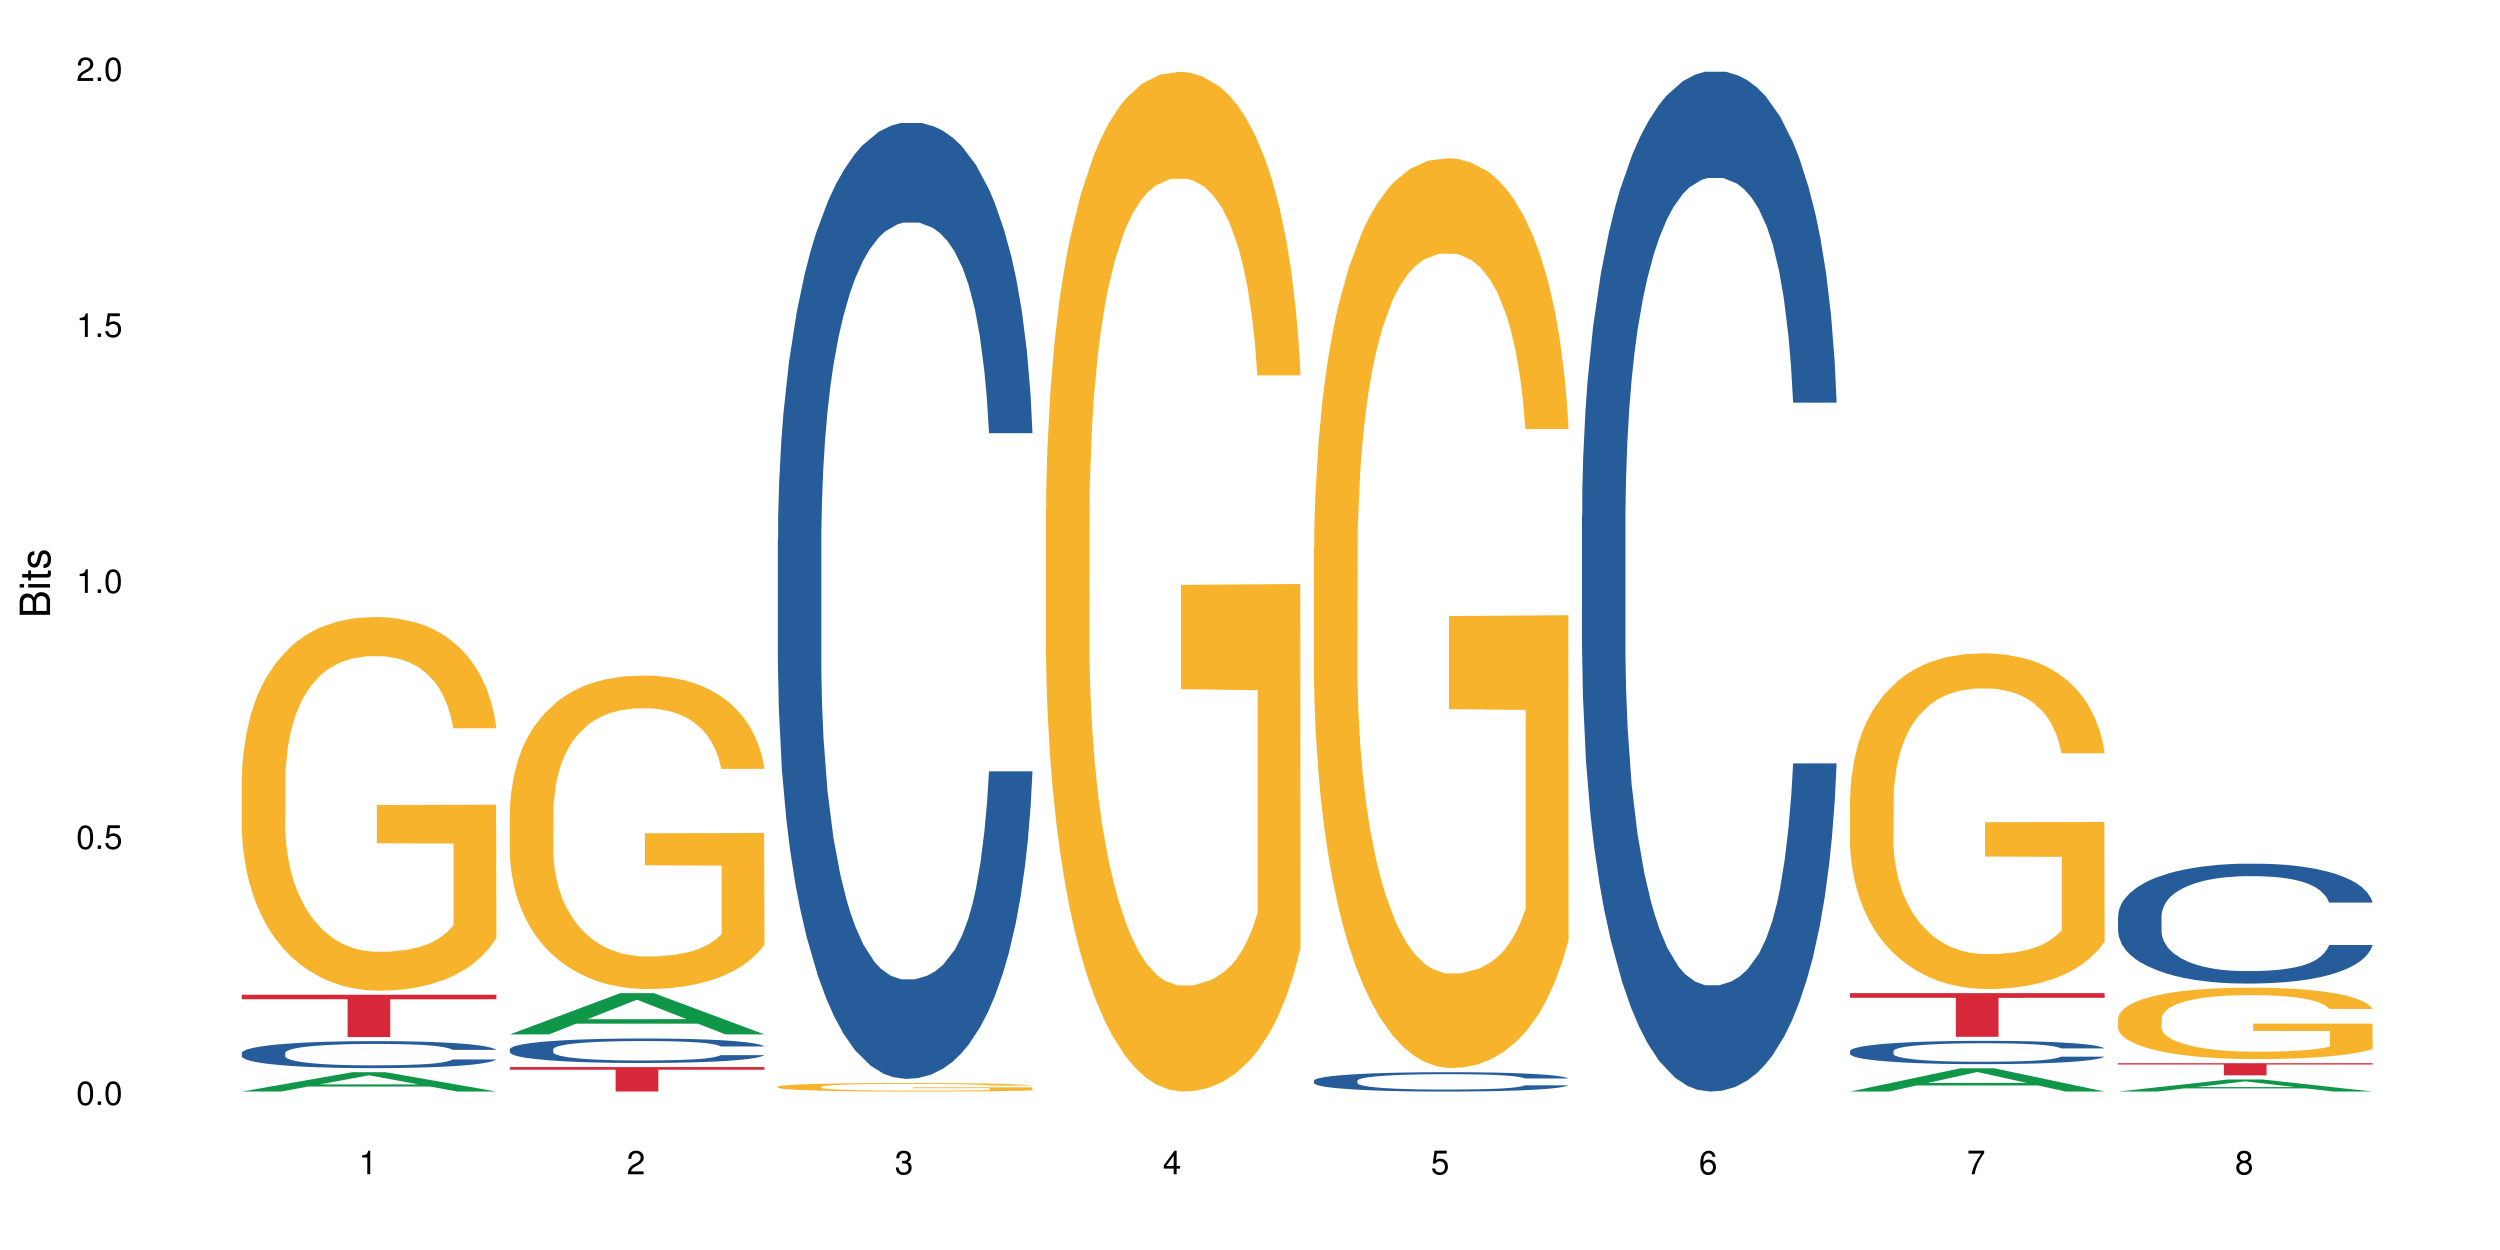 <?xml version="1.0" encoding="UTF-8"?>
<svg xmlns="http://www.w3.org/2000/svg" xmlns:xlink="http://www.w3.org/1999/xlink" width="720pt" height="360pt" viewBox="0 0 720 360" version="1.1">
<defs>
<g>
<symbol overflow="visible" id="glyph0-0">
<path style="stroke:none;" d=""/>
</symbol>
<symbol overflow="visible" id="glyph0-1">
<path style="stroke:none;" d="M 2.641 -6.797 C 2 -6.797 1.422 -6.531 1.078 -6.047 C 0.641 -5.453 0.406 -4.547 0.406 -3.297 C 0.406 -1 1.188 0.219 2.641 0.219 C 4.078 0.219 4.859 -1 4.859 -3.234 C 4.859 -4.562 4.656 -5.438 4.203 -6.047 C 3.844 -6.531 3.281 -6.797 2.641 -6.797 Z M 2.641 -6.047 C 3.547 -6.047 4 -5.125 4 -3.312 C 4 -1.375 3.562 -0.484 2.625 -0.484 C 1.734 -0.484 1.281 -1.422 1.281 -3.281 C 1.281 -5.141 1.734 -6.047 2.641 -6.047 Z M 2.641 -6.047 "/>
</symbol>
<symbol overflow="visible" id="glyph0-2">
<path style="stroke:none;" d="M 1.828 -1 L 0.828 -1 L 0.828 0 L 1.828 0 Z M 1.828 -1 "/>
</symbol>
<symbol overflow="visible" id="glyph0-3">
<path style="stroke:none;" d="M 4.562 -6.797 L 1.062 -6.797 L 0.547 -3.094 L 1.328 -3.094 C 1.719 -3.562 2.047 -3.734 2.578 -3.734 C 3.484 -3.734 4.062 -3.109 4.062 -2.094 C 4.062 -1.125 3.484 -0.531 2.578 -0.531 C 1.828 -0.531 1.375 -0.906 1.188 -1.672 L 0.328 -1.672 C 0.453 -1.109 0.547 -0.844 0.75 -0.594 C 1.125 -0.078 1.828 0.219 2.594 0.219 C 3.969 0.219 4.922 -0.781 4.922 -2.219 C 4.922 -3.562 4.031 -4.484 2.719 -4.484 C 2.25 -4.484 1.859 -4.359 1.469 -4.062 L 1.734 -5.969 L 4.562 -5.969 Z M 4.562 -6.797 "/>
</symbol>
<symbol overflow="visible" id="glyph0-4">
<path style="stroke:none;" d="M 2.484 -4.844 L 2.484 0 L 3.328 0 L 3.328 -6.797 L 2.766 -6.797 C 2.469 -5.75 2.281 -5.609 0.984 -5.453 L 0.984 -4.844 Z M 2.484 -4.844 "/>
</symbol>
<symbol overflow="visible" id="glyph0-5">
<path style="stroke:none;" d="M 4.859 -0.828 L 1.281 -0.828 C 1.359 -1.391 1.672 -1.75 2.5 -2.234 L 3.469 -2.75 C 4.406 -3.266 4.906 -3.969 4.906 -4.812 C 4.906 -5.375 4.672 -5.906 4.266 -6.266 C 3.859 -6.625 3.375 -6.797 2.719 -6.797 C 1.859 -6.797 1.219 -6.5 0.844 -5.922 C 0.609 -5.562 0.5 -5.125 0.484 -4.438 L 1.328 -4.438 C 1.359 -4.906 1.406 -5.188 1.531 -5.406 C 1.75 -5.812 2.188 -6.062 2.703 -6.062 C 3.469 -6.062 4.031 -5.516 4.031 -4.781 C 4.031 -4.25 3.719 -3.797 3.125 -3.438 L 2.234 -2.938 C 0.812 -2.141 0.406 -1.5 0.328 0 L 4.859 0 Z M 4.859 -0.828 "/>
</symbol>
<symbol overflow="visible" id="glyph0-6">
<path style="stroke:none;" d="M 2.125 -3.125 L 2.578 -3.125 C 3.516 -3.125 3.984 -2.703 3.984 -1.891 C 3.984 -1.031 3.469 -0.531 2.578 -0.531 C 1.656 -0.531 1.203 -0.984 1.156 -1.969 L 0.312 -1.969 C 0.344 -1.422 0.438 -1.078 0.609 -0.766 C 0.953 -0.109 1.625 0.219 2.547 0.219 C 3.953 0.219 4.859 -0.609 4.859 -1.906 C 4.859 -2.766 4.516 -3.25 3.703 -3.516 C 4.344 -3.766 4.656 -4.25 4.656 -4.938 C 4.656 -6.109 3.875 -6.797 2.578 -6.797 C 1.203 -6.797 0.484 -6.047 0.453 -4.609 L 1.297 -4.609 C 1.312 -5.016 1.344 -5.25 1.453 -5.453 C 1.641 -5.828 2.062 -6.062 2.594 -6.062 C 3.344 -6.062 3.797 -5.625 3.797 -4.906 C 3.797 -4.422 3.609 -4.141 3.25 -3.984 C 3.016 -3.891 2.719 -3.844 2.125 -3.844 Z M 2.125 -3.125 "/>
</symbol>
<symbol overflow="visible" id="glyph0-7">
<path style="stroke:none;" d="M 3.141 -1.625 L 3.141 0 L 3.984 0 L 3.984 -1.625 L 4.984 -1.625 L 4.984 -2.391 L 3.984 -2.391 L 3.984 -6.797 L 3.359 -6.797 L 0.266 -2.516 L 0.266 -1.625 Z M 3.141 -2.391 L 1 -2.391 L 3.141 -5.359 Z M 3.141 -2.391 "/>
</symbol>
<symbol overflow="visible" id="glyph0-8">
<path style="stroke:none;" d="M 4.781 -5.031 C 4.609 -6.141 3.891 -6.797 2.844 -6.797 C 2.094 -6.797 1.422 -6.438 1.031 -5.828 C 0.609 -5.172 0.406 -4.344 0.406 -3.094 C 0.406 -1.953 0.578 -1.234 0.984 -0.625 C 1.359 -0.078 1.953 0.219 2.703 0.219 C 3.984 0.219 4.922 -0.734 4.922 -2.078 C 4.922 -3.344 4.062 -4.234 2.844 -4.234 C 2.172 -4.234 1.641 -3.969 1.281 -3.469 C 1.281 -5.125 1.828 -6.047 2.797 -6.047 C 3.391 -6.047 3.797 -5.672 3.938 -5.031 Z M 2.734 -3.484 C 3.547 -3.484 4.062 -2.922 4.062 -2 C 4.062 -1.156 3.484 -0.531 2.703 -0.531 C 1.922 -0.531 1.328 -1.188 1.328 -2.047 C 1.328 -2.891 1.906 -3.484 2.734 -3.484 Z M 2.734 -3.484 "/>
</symbol>
<symbol overflow="visible" id="glyph0-9">
<path style="stroke:none;" d="M 4.984 -6.797 L 0.438 -6.797 L 0.438 -5.969 L 4.109 -5.969 C 2.5 -3.656 1.828 -2.234 1.328 0 L 2.219 0 C 2.594 -2.172 3.453 -4.047 4.984 -6.094 Z M 4.984 -6.797 "/>
</symbol>
<symbol overflow="visible" id="glyph0-10">
<path style="stroke:none;" d="M 3.75 -3.578 C 4.453 -4 4.688 -4.344 4.688 -4.984 C 4.688 -6.047 3.844 -6.797 2.641 -6.797 C 1.438 -6.797 0.594 -6.047 0.594 -4.984 C 0.594 -4.359 0.828 -4.016 1.516 -3.578 C 0.734 -3.203 0.359 -2.641 0.359 -1.891 C 0.359 -0.641 1.297 0.219 2.641 0.219 C 3.984 0.219 4.922 -0.641 4.922 -1.875 C 4.922 -2.641 4.531 -3.203 3.75 -3.578 Z M 2.641 -6.047 C 3.359 -6.047 3.812 -5.625 3.812 -4.969 C 3.812 -4.344 3.344 -3.922 2.641 -3.922 C 1.922 -3.922 1.453 -4.344 1.453 -4.984 C 1.453 -5.625 1.922 -6.047 2.641 -6.047 Z M 2.641 -3.203 C 3.484 -3.203 4.062 -2.672 4.062 -1.875 C 4.062 -1.062 3.484 -0.531 2.625 -0.531 C 1.797 -0.531 1.219 -1.078 1.219 -1.875 C 1.219 -2.672 1.797 -3.203 2.641 -3.203 Z M 2.641 -3.203 "/>
</symbol>
<symbol overflow="visible" id="glyph1-0">
<path style="stroke:none;" d=""/>
</symbol>
<symbol overflow="visible" id="glyph1-1">
<path style="stroke:none;" d="M 0 -0.953 L 0 -4.891 C 0 -5.719 -0.234 -6.344 -0.734 -6.797 C -1.188 -7.234 -1.812 -7.469 -2.5 -7.469 C -3.547 -7.469 -4.188 -7 -4.625 -5.875 C -4.984 -6.672 -5.641 -7.094 -6.531 -7.094 C -7.156 -7.094 -7.734 -6.859 -8.141 -6.391 C -8.562 -5.938 -8.75 -5.344 -8.75 -4.5 L -8.75 -0.953 Z M -4.984 -2.062 L -7.766 -2.062 L -7.766 -4.219 C -7.766 -4.844 -7.688 -5.203 -7.453 -5.5 C -7.219 -5.812 -6.859 -5.969 -6.375 -5.969 C -5.906 -5.969 -5.531 -5.812 -5.297 -5.5 C -5.062 -5.203 -4.984 -4.844 -4.984 -4.219 Z M -0.984 -2.062 L -4 -2.062 L -4 -4.781 C -4 -5.328 -3.859 -5.688 -3.578 -5.953 C -3.297 -6.219 -2.922 -6.359 -2.484 -6.359 C -2.062 -6.359 -1.688 -6.219 -1.406 -5.953 C -1.109 -5.688 -0.984 -5.328 -0.984 -4.781 Z M -0.984 -2.062 "/>
</symbol>
<symbol overflow="visible" id="glyph1-2">
<path style="stroke:none;" d="M -6.281 -1.797 L -6.281 -0.797 L 0 -0.797 L 0 -1.797 Z M -8.75 -1.797 L -8.75 -0.797 L -7.484 -0.797 L -7.484 -1.797 Z M -8.75 -1.797 "/>
</symbol>
<symbol overflow="visible" id="glyph1-3">
<path style="stroke:none;" d="M -6.281 -3.047 L -6.281 -2.016 L -8.016 -2.016 L -8.016 -1.016 L -6.281 -1.016 L -6.281 -0.172 L -5.469 -0.172 L -5.469 -1.016 L -0.719 -1.016 C -0.078 -1.016 0.281 -1.453 0.281 -2.234 C 0.281 -2.469 0.25 -2.719 0.188 -3.047 L -0.641 -3.047 C -0.609 -2.922 -0.594 -2.766 -0.594 -2.562 C -0.594 -2.141 -0.719 -2.016 -1.156 -2.016 L -5.469 -2.016 L -5.469 -3.047 Z M -6.281 -3.047 "/>
</symbol>
<symbol overflow="visible" id="glyph1-4">
<path style="stroke:none;" d="M -4.531 -5.25 C -5.766 -5.25 -6.469 -4.422 -6.469 -2.969 C -6.469 -1.516 -5.719 -0.562 -4.547 -0.562 C -3.562 -0.562 -3.094 -1.062 -2.734 -2.562 L -2.516 -3.484 C -2.344 -4.188 -2.094 -4.469 -1.625 -4.469 C -1.047 -4.469 -0.641 -3.875 -0.641 -3 C -0.641 -2.453 -0.797 -2 -1.062 -1.75 C -1.25 -1.594 -1.422 -1.531 -1.875 -1.469 L -1.875 -0.406 C -0.422 -0.453 0.281 -1.266 0.281 -2.922 C 0.281 -4.5 -0.5 -5.516 -1.719 -5.516 C -2.656 -5.516 -3.172 -4.984 -3.469 -3.734 L -3.703 -2.766 C -3.891 -1.953 -4.156 -1.609 -4.594 -1.609 C -5.172 -1.609 -5.547 -2.125 -5.547 -2.938 C -5.547 -3.75 -5.203 -4.172 -4.531 -4.203 Z M -4.531 -5.25 "/>
</symbol>
</g>
</defs>
<g id="surface104013">
<rect x="0" y="0" width="720" height="360" style="fill:rgb(100%,100%,100%);fill-opacity:1;stroke:none;"/>
<path style=" stroke:none;fill-rule:nonzero;fill:rgb(6.275%,58.824%,28.235%);fill-opacity:1;" d="M 69.629 314.367 L 69.707 314.359 L 101.441 308.801 L 111.078 308.801 L 142.965 314.371 L 131.762 314.371 L 123.77 312.918 L 88.746 312.918 L 80.91 314.367 L 69.629 314.367 L 92.117 312.316 L 120.559 312.312 L 106.375 309.711 L 106.219 309.707 L 106.062 309.723 L 92.039 312.312 L 92.117 312.316 Z M 69.629 314.367 "/>
<path style=" stroke:none;fill-rule:nonzero;fill:rgb(14.51%,36.078%,60%);fill-opacity:1;" d="M 69.629 303.23 L 69.719 303.227 L 69.719 303.055 L 69.988 302.785 L 70.613 302.445 L 71.238 302.211 L 72.848 301.789 L 75.086 301.387 L 77.41 301.074 L 79.109 300.887 L 80.629 300.746 L 84.117 300.484 L 86.355 300.348 L 88.77 300.227 L 91.719 300.105 L 93.867 300.035 L 98.695 299.922 L 102.273 299.871 L 105.047 299.852 L 111.039 299.852 L 114.613 299.879 L 117.207 299.914 L 120.07 299.973 L 122.484 300.035 L 126.688 300.191 L 130.445 300.391 L 132.145 300.504 L 134.828 300.723 L 136.883 300.938 L 138.316 301.121 L 139.926 301.387 L 141.355 301.703 L 142.43 302.066 L 142.965 302.371 L 130.445 302.371 L 129.82 302.09 L 129.102 301.867 L 127.762 301.578 L 126.422 301.371 L 124.543 301.164 L 122.844 301.031 L 120.516 300.895 L 118.461 300.809 L 116.312 300.746 L 114.258 300.703 L 110.32 300.66 L 105.762 300.66 L 104.062 300.676 L 100.574 300.73 L 98.695 300.781 L 96.012 300.883 L 94.133 300.973 L 91.898 301.117 L 90.379 301.234 L 88.5 301.422 L 87.16 301.586 L 85.637 301.82 L 84.742 301.996 L 83.938 302.195 L 83.223 302.43 L 82.688 302.68 L 82.328 302.941 L 82.148 303.195 L 82.148 304.297 L 82.328 304.555 L 82.777 304.852 L 83.938 305.285 L 85.637 305.66 L 87.605 305.961 L 89.484 306.172 L 90.559 306.273 L 91.988 306.387 L 94.223 306.527 L 97.445 306.672 L 99.32 306.727 L 102.184 306.785 L 105.137 306.812 L 109.07 306.812 L 112.559 306.785 L 114.883 306.75 L 117.297 306.691 L 120.605 306.57 L 122.664 306.457 L 124.453 306.324 L 125.793 306.188 L 126.688 306.074 L 128.031 305.855 L 129.102 305.613 L 129.906 305.363 L 130.445 305.121 L 142.965 305.121 L 142.43 305.406 L 141.625 305.684 L 140.82 305.891 L 139.566 306.137 L 138.137 306.359 L 136.078 306.605 L 134.379 306.77 L 132.145 306.949 L 130.086 307.082 L 127.852 307.203 L 124.543 307.344 L 122.395 307.418 L 120.07 307.48 L 117.297 307.539 L 113.809 307.586 L 110.055 307.617 L 106.566 307.621 L 102.809 307.609 L 100.035 307.578 L 96.371 307.516 L 91.809 307.387 L 88.5 307.254 L 85.906 307.117 L 83.672 306.977 L 81.168 306.785 L 77.945 306.473 L 75.98 306.23 L 74.637 306.031 L 73.117 305.754 L 72.043 305.504 L 70.793 305.109 L 69.898 304.602 L 69.629 304.211 Z M 69.629 303.23 "/>
<path style=" stroke:none;fill-rule:nonzero;fill:rgb(96.863%,70.196%,16.863%);fill-opacity:1;" d="M 69.629 223.789 L 69.719 223.691 L 69.719 221.727 L 70.078 217.305 L 70.973 211.211 L 72.133 206.199 L 73.387 202.27 L 74.191 200.203 L 75.531 197.254 L 76.695 195.094 L 79.645 190.672 L 83.402 186.543 L 85.461 184.773 L 87.785 183.102 L 91.094 181.234 L 92.613 180.547 L 97.266 178.977 L 102.543 177.992 L 108.355 177.699 L 111.039 177.797 L 114.703 178.191 L 119.711 179.27 L 122.574 180.254 L 124.809 181.234 L 127.137 182.516 L 129.996 184.48 L 132.68 186.84 L 134.828 189.195 L 136.973 192.145 L 138.762 195.289 L 140.281 198.73 L 141.625 202.855 L 142.43 206.297 L 142.965 209.738 L 130.535 209.738 L 129.82 206.297 L 129.016 203.645 L 127.672 200.402 L 126.332 198.043 L 124.988 196.176 L 122.484 193.621 L 120.34 192.047 L 117.656 190.672 L 115.062 189.785 L 112.109 189.195 L 110.32 189 L 105.582 189 L 101.289 189.688 L 98.785 190.473 L 96.996 191.262 L 94.492 192.734 L 92.973 193.914 L 92.078 194.699 L 89.395 197.746 L 87.605 200.5 L 86.621 202.367 L 85.371 205.312 L 84.477 207.969 L 83.492 211.898 L 82.953 214.848 L 82.238 221.531 L 82.148 239.219 L 82.418 242.953 L 82.953 246.984 L 83.672 250.523 L 84.742 254.258 L 85.816 257.105 L 87.695 260.941 L 89.305 263.496 L 90.559 265.164 L 92.973 267.82 L 93.957 268.703 L 96.281 270.473 L 98.695 271.848 L 101.648 273.027 L 103.883 273.617 L 107.461 274.109 L 112.02 274.109 L 117.387 273.52 L 120.785 272.734 L 123.109 271.945 L 124.633 271.258 L 126.508 270.18 L 127.852 269.195 L 129.102 268.113 L 130.625 266.445 L 130.625 242.953 L 108.535 242.855 L 108.535 231.848 L 142.875 231.75 L 142.965 270.18 L 141.086 272.832 L 138.762 275.387 L 136.527 277.352 L 134.199 279.023 L 130.891 280.891 L 128.207 282.07 L 124.094 283.445 L 120.34 284.332 L 116.402 284.918 L 112.914 285.215 L 108.801 285.312 L 105.137 285.117 L 101.199 284.527 L 98.07 283.742 L 95.207 282.758 L 92.344 281.48 L 88.77 279.418 L 86.441 277.746 L 84.027 275.684 L 81.613 273.227 L 79.469 270.57 L 78.035 268.508 L 76.605 266.148 L 75.086 263.199 L 73.652 259.859 L 72.582 256.812 L 71.598 253.371 L 70.883 250.129 L 70.164 245.707 L 69.809 242.168 L 69.629 239.121 Z M 69.629 223.789 "/>
<path style=" stroke:none;fill-rule:nonzero;fill:rgb(83.922%,15.686%,22.353%);fill-opacity:1;" d="M 69.629 286.492 L 142.965 286.492 L 142.965 287.797 L 112.402 287.809 L 112.402 298.672 L 100.105 298.672 L 100.105 287.82 L 99.926 287.797 L 69.629 287.797 Z M 69.629 286.492 "/>
<path style=" stroke:none;fill-rule:nonzero;fill:rgb(6.275%,58.824%,28.235%);fill-opacity:1;" d="M 146.824 297.902 L 146.902 297.891 L 178.637 286.023 L 188.273 286.023 L 220.16 297.914 L 208.957 297.914 L 200.965 294.809 L 165.941 294.809 L 158.109 297.902 L 146.824 297.902 L 169.312 293.527 L 197.754 293.516 L 183.57 287.969 L 183.414 287.957 L 183.258 287.988 L 169.234 293.516 L 169.312 293.527 Z M 146.824 297.902 "/>
<path style=" stroke:none;fill-rule:nonzero;fill:rgb(14.51%,36.078%,60%);fill-opacity:1;" d="M 146.824 302.16 L 146.914 302.152 L 146.914 302 L 147.184 301.754 L 147.809 301.445 L 148.434 301.234 L 150.043 300.852 L 152.281 300.484 L 154.605 300.203 L 156.305 300.035 L 157.824 299.906 L 161.312 299.668 L 163.551 299.543 L 165.965 299.434 L 168.914 299.324 L 171.062 299.262 L 175.891 299.156 L 179.469 299.113 L 182.242 299.094 L 188.234 299.094 L 191.812 299.121 L 194.406 299.152 L 197.266 299.203 L 199.68 299.262 L 203.883 299.402 L 207.641 299.582 L 209.34 299.688 L 212.023 299.887 L 214.078 300.078 L 215.512 300.246 L 217.121 300.484 L 218.551 300.773 L 219.625 301.105 L 220.16 301.379 L 207.641 301.379 L 207.016 301.121 L 206.301 300.922 L 204.957 300.66 L 203.617 300.473 L 201.738 300.285 L 200.039 300.164 L 197.715 300.039 L 195.656 299.965 L 193.512 299.906 L 191.453 299.867 L 187.52 299.828 L 182.957 299.828 L 181.258 299.84 L 177.77 299.891 L 175.891 299.938 L 173.207 300.027 L 171.332 300.113 L 169.094 300.242 L 167.574 300.352 L 165.695 300.516 L 164.355 300.664 L 162.836 300.879 L 161.941 301.039 L 161.137 301.219 L 160.418 301.434 L 159.883 301.656 L 159.523 301.895 L 159.348 302.129 L 159.348 303.125 L 159.523 303.359 L 159.973 303.629 L 161.137 304.023 L 162.836 304.363 L 164.801 304.633 L 166.68 304.828 L 167.754 304.918 L 169.184 305.02 L 171.418 305.148 L 174.641 305.277 L 176.516 305.332 L 179.379 305.383 L 182.332 305.406 L 186.266 305.406 L 189.754 305.383 L 192.078 305.352 L 194.492 305.297 L 197.805 305.188 L 199.859 305.086 L 201.648 304.965 L 202.988 304.84 L 203.883 304.738 L 205.227 304.539 L 206.301 304.32 L 207.105 304.094 L 207.641 303.875 L 220.16 303.875 L 219.625 304.133 L 218.82 304.383 L 218.016 304.57 L 216.762 304.797 L 215.332 304.996 L 213.273 305.223 L 211.574 305.367 L 209.34 305.531 L 207.281 305.652 L 205.047 305.762 L 201.738 305.891 L 199.59 305.957 L 197.266 306.012 L 194.492 306.066 L 191.004 306.109 L 187.25 306.137 L 183.762 306.141 L 180.004 306.129 L 177.234 306.105 L 173.566 306.047 L 169.004 305.93 L 165.695 305.809 L 163.102 305.684 L 160.867 305.555 L 158.363 305.383 L 155.145 305.098 L 153.176 304.879 L 151.832 304.699 L 150.312 304.449 L 149.238 304.223 L 147.988 303.863 L 147.094 303.402 L 146.824 303.051 Z M 146.824 302.16 "/>
<path style=" stroke:none;fill-rule:nonzero;fill:rgb(96.863%,70.196%,16.863%);fill-opacity:1;" d="M 146.824 233.223 L 146.914 233.137 L 146.914 231.488 L 147.273 227.777 L 148.168 222.664 L 149.328 218.461 L 150.582 215.16 L 151.387 213.43 L 152.727 210.953 L 153.891 209.141 L 156.844 205.43 L 160.598 201.965 L 162.656 200.48 L 164.98 199.078 L 168.289 197.512 L 169.809 196.938 L 174.461 195.617 L 179.738 194.793 L 185.551 194.543 L 188.234 194.625 L 191.898 194.957 L 196.91 195.863 L 199.77 196.688 L 202.008 197.512 L 204.332 198.586 L 207.195 200.234 L 209.875 202.215 L 212.023 204.191 L 214.168 206.668 L 215.957 209.305 L 217.477 212.191 L 218.82 215.656 L 219.625 218.543 L 220.16 221.43 L 207.73 221.43 L 207.016 218.543 L 206.211 216.316 L 204.867 213.594 L 203.527 211.613 L 202.184 210.047 L 199.68 207.902 L 197.535 206.586 L 194.852 205.43 L 192.258 204.688 L 189.305 204.191 L 187.52 204.027 L 182.777 204.027 L 178.484 204.605 L 175.98 205.266 L 174.191 205.926 L 171.688 207.16 L 170.168 208.152 L 169.273 208.812 L 166.59 211.367 L 164.801 213.676 L 163.816 215.242 L 162.566 217.719 L 161.672 219.945 L 160.688 223.242 L 160.152 225.715 L 159.434 231.324 L 159.348 246.168 L 159.613 249.301 L 160.152 252.684 L 160.867 255.652 L 161.941 258.785 L 163.012 261.176 L 164.891 264.395 L 166.5 266.539 L 167.754 267.941 L 170.168 270.168 L 171.152 270.91 L 173.477 272.395 L 175.891 273.547 L 178.844 274.535 L 181.078 275.031 L 184.656 275.445 L 189.219 275.445 L 194.582 274.949 L 197.98 274.289 L 200.309 273.629 L 201.828 273.051 L 203.707 272.145 L 205.047 271.32 L 206.301 270.414 L 207.82 269.012 L 207.82 249.301 L 185.73 249.219 L 185.73 239.984 L 220.07 239.902 L 220.16 272.145 L 218.285 274.371 L 215.957 276.516 L 213.723 278.164 L 211.398 279.566 L 208.086 281.133 L 205.406 282.125 L 201.289 283.277 L 197.535 284.02 L 193.598 284.516 L 190.113 284.762 L 185.996 284.844 L 182.332 284.68 L 178.395 284.184 L 175.266 283.527 L 172.402 282.699 L 169.543 281.629 L 165.965 279.898 L 163.641 278.496 L 161.223 276.762 L 158.809 274.703 L 156.664 272.477 L 155.23 270.742 L 153.801 268.766 L 152.281 266.289 L 150.852 263.484 L 149.777 260.93 L 148.793 258.043 L 148.078 255.32 L 147.363 251.609 L 147.004 248.641 L 146.824 246.086 Z M 146.824 233.223 "/>
<path style=" stroke:none;fill-rule:nonzero;fill:rgb(83.922%,15.686%,22.353%);fill-opacity:1;" d="M 146.824 307.32 L 220.16 307.32 L 220.16 308.078 L 189.598 308.082 L 189.598 314.371 L 177.301 314.371 L 177.301 308.09 L 177.121 308.078 L 146.824 308.078 Z M 146.824 307.32 "/>
<path style=" stroke:none;fill-rule:nonzero;fill:rgb(14.51%,36.078%,60%);fill-opacity:1;" d="M 224.02 155.207 L 224.109 154.957 L 224.109 148.914 L 224.379 139.352 L 225.004 127.273 L 225.633 118.969 L 227.242 104.121 L 229.477 89.777 L 231.801 78.703 L 233.5 72.16 L 235.023 67.129 L 238.508 57.816 L 240.746 53.035 L 243.16 48.758 L 246.113 44.48 L 248.258 41.961 L 253.086 37.938 L 256.664 36.176 L 259.438 35.418 L 265.43 35.418 L 269.008 36.426 L 271.602 37.684 L 274.461 39.699 L 276.875 41.961 L 281.082 47.5 L 284.836 54.547 L 286.535 58.57 L 289.219 66.371 L 291.277 73.922 L 292.707 80.465 L 294.316 89.777 L 295.746 101.102 L 296.82 113.934 L 297.355 124.758 L 284.836 124.758 L 284.211 114.691 L 283.496 106.891 L 282.152 96.57 L 280.812 89.273 L 278.934 81.977 L 277.234 77.195 L 274.91 72.414 L 272.852 69.395 L 270.707 67.129 L 268.648 65.617 L 264.715 64.109 L 260.152 64.109 L 258.453 64.609 L 254.965 66.625 L 253.086 68.387 L 250.406 71.91 L 248.527 75.18 L 246.289 80.215 L 244.77 84.492 L 242.891 91.035 L 241.551 96.824 L 240.031 105.129 L 239.137 111.418 L 238.332 118.465 L 237.613 126.77 L 237.078 135.578 L 236.723 144.891 L 236.543 153.949 L 236.543 192.953 L 236.723 202.016 L 237.168 212.582 L 238.332 227.934 L 240.031 241.273 L 241.996 251.844 L 243.875 259.391 L 244.949 262.914 L 246.379 266.941 L 248.617 271.973 L 251.836 277.008 L 253.715 279.02 L 256.574 281.035 L 259.527 282.039 L 263.461 282.039 L 266.949 281.035 L 269.273 279.777 L 271.691 277.762 L 275 273.484 L 277.055 269.457 L 278.844 264.676 L 280.188 259.895 L 281.082 255.867 L 282.422 248.066 L 283.496 239.512 L 284.301 230.703 L 284.836 222.148 L 297.355 222.148 L 296.82 232.215 L 296.016 242.027 L 295.211 249.324 L 293.957 258.133 L 292.527 265.934 L 290.473 274.742 L 288.773 280.531 L 286.535 286.82 L 284.48 291.602 L 282.242 295.883 L 278.934 300.914 L 276.789 303.43 L 274.461 305.695 L 271.691 307.711 L 268.203 309.469 L 264.445 310.477 L 260.957 310.73 L 257.203 310.227 L 254.43 309.219 L 250.762 306.953 L 246.199 302.426 L 242.891 297.645 L 240.297 292.863 L 238.062 287.828 L 235.559 281.035 L 232.34 269.961 L 230.371 261.406 L 229.031 254.359 L 227.508 244.543 L 226.438 235.734 L 225.184 221.645 L 224.289 203.777 L 224.02 189.934 Z M 224.02 155.207 "/>
<path style=" stroke:none;fill-rule:nonzero;fill:rgb(96.863%,70.196%,16.863%);fill-opacity:1;" d="M 224.02 312.965 L 224.109 312.961 L 224.109 312.914 L 224.469 312.816 L 225.363 312.676 L 226.523 312.562 L 227.777 312.469 L 228.582 312.422 L 229.926 312.355 L 231.086 312.305 L 234.039 312.207 L 237.793 312.109 L 239.852 312.07 L 242.176 312.031 L 245.484 311.988 L 247.004 311.973 L 251.656 311.938 L 256.934 311.914 L 262.746 311.91 L 265.43 311.91 L 269.098 311.918 L 274.105 311.945 L 276.965 311.969 L 279.203 311.988 L 281.527 312.02 L 284.391 312.062 L 287.074 312.117 L 289.219 312.172 L 291.367 312.238 L 293.152 312.312 L 294.676 312.391 L 296.016 312.484 L 296.82 312.562 L 297.355 312.641 L 284.926 312.641 L 284.211 312.562 L 283.406 312.504 L 282.062 312.43 L 280.723 312.375 L 279.383 312.332 L 276.875 312.273 L 274.73 312.238 L 272.047 312.207 L 269.453 312.184 L 266.504 312.172 L 264.715 312.168 L 259.973 312.168 L 255.68 312.184 L 253.176 312.199 L 251.387 312.219 L 248.883 312.254 L 247.363 312.281 L 246.469 312.297 L 243.785 312.367 L 241.996 312.43 L 241.016 312.473 L 239.762 312.539 L 238.867 312.602 L 237.883 312.691 L 237.348 312.758 L 236.633 312.91 L 236.543 313.316 L 236.809 313.402 L 237.348 313.492 L 238.062 313.574 L 239.137 313.66 L 240.207 313.727 L 242.086 313.812 L 243.695 313.871 L 244.949 313.91 L 247.363 313.969 L 248.348 313.992 L 250.672 314.031 L 253.086 314.062 L 256.039 314.09 L 258.273 314.102 L 261.852 314.113 L 266.414 314.113 L 271.777 314.102 L 275.176 314.082 L 277.504 314.066 L 279.023 314.051 L 280.902 314.023 L 282.242 314 L 283.496 313.977 L 285.016 313.938 L 285.016 313.402 L 262.926 313.398 L 262.926 313.148 L 297.27 313.145 L 297.355 314.023 L 295.48 314.086 L 293.152 314.145 L 290.918 314.188 L 288.594 314.227 L 285.285 314.27 L 282.602 314.297 L 278.488 314.328 L 274.73 314.348 L 270.797 314.363 L 267.309 314.367 L 263.195 314.371 L 259.527 314.367 L 255.59 314.352 L 252.461 314.336 L 249.598 314.312 L 246.738 314.281 L 243.16 314.234 L 240.836 314.199 L 238.422 314.148 L 236.004 314.094 L 233.859 314.035 L 232.43 313.984 L 230.996 313.934 L 229.477 313.863 L 228.047 313.789 L 226.973 313.719 L 225.988 313.641 L 225.273 313.566 L 224.559 313.465 L 224.199 313.383 L 224.02 313.312 Z M 224.02 312.965 "/>
<path style=" stroke:none;fill-rule:nonzero;fill:rgb(96.863%,70.196%,16.863%);fill-opacity:1;" d="M 301.219 146.461 L 301.305 146.191 L 301.305 140.828 L 301.664 128.758 L 302.559 112.129 L 303.723 98.449 L 304.973 87.719 L 305.777 82.086 L 307.121 74.039 L 308.281 68.141 L 311.234 56.07 L 314.988 44.805 L 317.047 39.977 L 319.371 35.414 L 322.68 30.32 L 324.203 28.441 L 328.852 24.148 L 334.129 21.469 L 339.941 20.664 L 342.625 20.93 L 346.293 22.004 L 351.301 24.953 L 354.164 27.637 L 356.398 30.32 L 358.723 33.805 L 361.586 39.172 L 364.27 45.609 L 366.414 52.047 L 368.562 60.094 L 370.352 68.676 L 371.871 78.062 L 373.211 89.328 L 374.016 98.715 L 374.555 108.105 L 362.121 108.105 L 361.406 98.715 L 360.602 91.477 L 359.262 82.625 L 357.918 76.188 L 356.578 71.09 L 354.074 64.117 L 351.926 59.824 L 349.242 56.07 L 346.648 53.656 L 343.699 52.047 L 341.91 51.508 L 337.168 51.508 L 332.875 53.387 L 330.371 55.531 L 328.586 57.68 L 326.078 61.703 L 324.559 64.922 L 323.664 67.066 L 320.98 75.383 L 319.195 82.891 L 318.211 87.988 L 316.957 96.035 L 316.062 103.277 L 315.078 114.004 L 314.543 122.051 L 313.828 140.293 L 313.738 188.574 L 314.008 198.766 L 314.543 209.762 L 315.258 219.418 L 316.332 229.609 L 317.406 237.391 L 319.281 247.852 L 320.895 254.824 L 322.145 259.383 L 324.559 266.625 L 325.543 269.039 L 327.867 273.867 L 330.285 277.625 L 333.234 280.844 L 335.469 282.453 L 339.047 283.793 L 343.609 283.793 L 348.977 282.184 L 352.375 280.039 L 354.699 277.891 L 356.219 276.016 L 358.098 273.062 L 359.438 270.383 L 360.691 267.43 L 362.211 262.871 L 362.211 198.766 L 340.121 198.496 L 340.121 168.457 L 374.465 168.188 L 374.555 273.062 L 372.676 280.305 L 370.352 287.281 L 368.113 292.645 L 365.789 297.203 L 362.48 302.301 L 359.797 305.52 L 355.684 309.273 L 351.926 311.688 L 347.992 313.297 L 344.504 314.102 L 340.391 314.371 L 336.723 313.836 L 332.789 312.227 L 329.656 310.078 L 326.797 307.398 L 323.934 303.91 L 320.355 298.277 L 318.031 293.719 L 315.617 288.086 L 313.203 281.379 L 311.055 274.137 L 309.625 268.504 L 308.191 262.066 L 306.672 254.02 L 305.242 244.898 L 304.168 236.586 L 303.184 227.195 L 302.469 218.344 L 301.754 206.277 L 301.395 196.621 L 301.219 188.305 Z M 301.219 146.461 "/>
<path style=" stroke:none;fill-rule:nonzero;fill:rgb(14.51%,36.078%,60%);fill-opacity:1;" d="M 378.414 311.219 L 378.504 311.215 L 378.504 311.094 L 378.77 310.898 L 379.398 310.652 L 380.023 310.484 L 381.633 310.184 L 383.867 309.895 L 386.195 309.672 L 387.895 309.539 L 389.414 309.438 L 392.902 309.246 L 395.137 309.148 L 397.551 309.062 L 400.504 308.977 L 402.648 308.926 L 407.48 308.844 L 411.055 308.809 L 413.828 308.793 L 419.82 308.793 L 423.398 308.812 L 425.992 308.84 L 428.855 308.879 L 431.27 308.926 L 435.473 309.039 L 439.227 309.18 L 440.926 309.262 L 443.609 309.422 L 445.668 309.574 L 447.098 309.707 L 448.707 309.895 L 450.141 310.125 L 451.211 310.383 L 451.75 310.602 L 439.227 310.602 L 438.602 310.398 L 437.887 310.242 L 436.547 310.031 L 435.203 309.883 L 433.324 309.738 L 431.625 309.641 L 429.301 309.543 L 427.246 309.48 L 425.098 309.438 L 423.039 309.406 L 419.105 309.375 L 414.543 309.375 L 412.844 309.387 L 409.355 309.426 L 407.48 309.461 L 404.797 309.531 L 402.918 309.598 L 400.684 309.699 L 399.16 309.789 L 397.285 309.922 L 395.941 310.039 L 394.422 310.207 L 393.527 310.332 L 392.723 310.477 L 392.008 310.645 L 391.469 310.824 L 391.113 311.012 L 390.934 311.195 L 390.934 311.984 L 391.113 312.168 L 391.559 312.383 L 392.723 312.695 L 394.422 312.965 L 396.391 313.176 L 398.266 313.332 L 399.34 313.402 L 400.773 313.484 L 403.008 313.586 L 406.227 313.688 L 408.105 313.727 L 410.969 313.77 L 413.918 313.789 L 417.855 313.789 L 421.34 313.77 L 423.668 313.742 L 426.082 313.703 L 429.391 313.617 L 431.449 313.535 L 433.234 313.438 L 434.578 313.34 L 435.473 313.258 L 436.812 313.102 L 437.887 312.93 L 438.691 312.75 L 439.227 312.574 L 451.75 312.574 L 451.211 312.781 L 450.406 312.98 L 449.602 313.125 L 448.352 313.305 L 446.918 313.465 L 444.863 313.641 L 443.164 313.758 L 440.926 313.887 L 438.871 313.984 L 436.637 314.07 L 433.324 314.172 L 431.18 314.223 L 428.855 314.27 L 426.082 314.309 L 422.594 314.344 L 418.836 314.367 L 415.348 314.371 L 411.594 314.359 L 408.82 314.34 L 405.152 314.293 L 400.594 314.203 L 397.285 314.105 L 394.691 314.008 L 392.453 313.906 L 389.949 313.77 L 386.73 313.543 L 384.762 313.371 L 383.422 313.23 L 381.902 313.031 L 380.828 312.852 L 379.574 312.566 L 378.68 312.203 L 378.414 311.922 Z M 378.414 311.219 "/>
<path style=" stroke:none;fill-rule:nonzero;fill:rgb(96.863%,70.196%,16.863%);fill-opacity:1;" d="M 378.414 157.797 L 378.504 157.555 L 378.504 152.77 L 378.859 142 L 379.754 127.16 L 380.918 114.957 L 382.168 105.383 L 382.973 100.355 L 384.316 93.176 L 385.477 87.91 L 388.43 77.141 L 392.188 67.09 L 394.242 62.781 L 396.566 58.715 L 399.879 54.168 L 401.398 52.492 L 406.047 48.66 L 411.324 46.27 L 417.137 45.551 L 419.82 45.789 L 423.488 46.746 L 428.496 49.379 L 431.359 51.773 L 433.594 54.168 L 435.918 57.277 L 438.781 62.062 L 441.465 67.809 L 443.609 73.551 L 445.758 80.73 L 447.547 88.391 L 449.066 96.766 L 450.406 106.816 L 451.211 115.195 L 451.75 123.57 L 439.316 123.57 L 438.602 115.195 L 437.797 108.734 L 436.457 100.836 L 435.113 95.09 L 433.773 90.543 L 431.27 84.32 L 429.121 80.492 L 426.438 77.141 L 423.848 74.988 L 420.895 73.551 L 419.105 73.074 L 414.367 73.074 L 410.074 74.75 L 407.57 76.664 L 405.781 78.578 L 403.277 82.168 L 401.754 85.039 L 400.859 86.953 L 398.18 94.375 L 396.391 101.074 L 395.406 105.621 L 394.152 112.801 L 393.258 119.262 L 392.277 128.836 L 391.738 136.016 L 391.023 152.289 L 390.934 195.371 L 391.203 204.465 L 391.738 214.277 L 392.453 222.891 L 393.527 231.988 L 394.602 238.926 L 396.48 248.262 L 398.09 254.484 L 399.34 258.551 L 401.754 265.012 L 402.738 267.168 L 405.066 271.477 L 407.48 274.824 L 410.43 277.699 L 412.668 279.133 L 416.242 280.332 L 420.805 280.332 L 426.172 278.895 L 429.57 276.98 L 431.895 275.066 L 433.414 273.391 L 435.293 270.758 L 436.637 268.363 L 437.887 265.73 L 439.406 261.664 L 439.406 204.465 L 417.316 204.223 L 417.316 177.418 L 451.66 177.18 L 451.75 270.758 L 449.871 277.219 L 447.547 283.441 L 445.309 288.227 L 442.984 292.297 L 439.676 296.844 L 436.992 299.715 L 432.879 303.066 L 429.121 305.219 L 425.188 306.656 L 421.699 307.375 L 417.586 307.613 L 413.918 307.137 L 409.984 305.699 L 406.852 303.785 L 403.992 301.391 L 401.129 298.281 L 397.551 293.254 L 395.227 289.188 L 392.812 284.16 L 390.398 278.176 L 388.25 271.715 L 386.82 266.688 L 385.391 260.945 L 383.867 253.766 L 382.438 245.629 L 381.363 238.207 L 380.379 229.832 L 379.664 221.934 L 378.949 211.164 L 378.594 202.551 L 378.414 195.129 Z M 378.414 157.797 "/>
<path style=" stroke:none;fill-rule:nonzero;fill:rgb(14.51%,36.078%,60%);fill-opacity:1;" d="M 455.609 148.457 L 455.699 148.188 L 455.699 141.742 L 455.965 131.543 L 456.594 118.656 L 457.219 109.797 L 458.828 93.957 L 461.066 78.652 L 463.391 66.84 L 465.09 59.859 L 466.609 54.492 L 470.098 44.559 L 472.332 39.457 L 474.746 34.891 L 477.699 30.328 L 479.848 27.645 L 484.676 23.348 L 488.254 21.469 L 491.023 20.664 L 497.016 20.664 L 500.594 21.738 L 503.188 23.078 L 506.051 25.227 L 508.465 27.645 L 512.668 33.551 L 516.426 41.066 L 518.125 45.363 L 520.805 53.684 L 522.863 61.738 L 524.293 68.719 L 525.906 78.652 L 527.336 90.734 L 528.41 104.426 L 528.945 115.969 L 516.426 115.969 L 515.797 105.23 L 515.082 96.91 L 513.742 85.902 L 512.398 78.117 L 510.523 70.332 L 508.824 65.23 L 506.496 60.129 L 504.441 56.906 L 502.293 54.492 L 500.238 52.879 L 496.301 51.27 L 491.742 51.27 L 490.043 51.805 L 486.555 53.953 L 484.676 55.832 L 481.992 59.59 L 480.113 63.082 L 477.879 68.449 L 476.359 73.016 L 474.48 79.996 L 473.137 86.172 L 471.617 95.031 L 470.723 101.742 L 469.918 109.258 L 469.203 118.117 L 468.668 127.516 L 468.309 137.449 L 468.129 147.113 L 468.129 188.727 L 468.309 198.391 L 468.758 209.668 L 469.918 226.043 L 471.617 240.273 L 473.586 251.547 L 475.465 259.602 L 476.535 263.359 L 477.969 267.656 L 480.203 273.027 L 483.422 278.395 L 485.301 280.543 L 488.164 282.691 L 491.113 283.766 L 495.051 283.766 L 498.539 282.691 L 500.863 281.348 L 503.277 279.199 L 506.586 274.637 L 508.645 270.34 L 510.434 265.242 L 511.773 260.141 L 512.668 255.844 L 514.008 247.52 L 515.082 238.395 L 515.887 228.996 L 516.426 219.867 L 528.945 219.867 L 528.41 230.609 L 527.605 241.078 L 526.797 248.863 L 525.547 258.262 L 524.117 266.582 L 522.059 275.98 L 520.359 282.152 L 518.125 288.867 L 516.066 293.969 L 513.832 298.531 L 510.523 303.898 L 508.375 306.586 L 506.051 309 L 503.277 311.148 L 499.789 313.027 L 496.035 314.102 L 492.547 314.371 L 488.789 313.832 L 486.016 312.762 L 482.352 310.344 L 477.789 305.512 L 474.48 300.41 L 471.887 295.309 L 469.648 289.941 L 467.145 282.691 L 463.926 270.879 L 461.957 261.75 L 460.617 254.234 L 459.098 243.762 L 458.023 234.367 L 456.773 219.332 L 455.879 200.27 L 455.609 185.504 Z M 455.609 148.457 "/>
<path style=" stroke:none;fill-rule:nonzero;fill:rgb(6.275%,58.824%,28.235%);fill-opacity:1;" d="M 532.805 314.363 L 532.883 314.359 L 564.617 307.66 L 574.254 307.66 L 606.141 314.371 L 594.938 314.371 L 586.945 312.617 L 551.922 312.617 L 544.086 314.363 L 532.805 314.363 L 555.293 311.895 L 583.734 311.887 L 569.551 308.754 L 569.395 308.75 L 569.238 308.77 L 555.215 311.887 L 555.293 311.895 Z M 532.805 314.363 "/>
<path style=" stroke:none;fill-rule:nonzero;fill:rgb(14.51%,36.078%,60%);fill-opacity:1;" d="M 532.805 302.688 L 532.895 302.684 L 532.895 302.535 L 533.164 302.301 L 533.789 302.008 L 534.414 301.805 L 536.023 301.441 L 538.262 301.094 L 540.586 300.824 L 542.285 300.664 L 543.805 300.543 L 547.293 300.312 L 549.527 300.199 L 551.945 300.094 L 554.895 299.988 L 557.043 299.926 L 561.871 299.828 L 565.449 299.785 L 568.223 299.77 L 574.215 299.77 L 577.789 299.793 L 580.383 299.824 L 583.246 299.871 L 585.66 299.926 L 589.863 300.062 L 593.621 300.234 L 595.32 300.332 L 598.004 300.523 L 600.059 300.707 L 601.492 300.867 L 603.102 301.094 L 604.531 301.371 L 605.605 301.684 L 606.141 301.945 L 593.621 301.945 L 592.996 301.699 L 592.277 301.512 L 590.938 301.258 L 589.598 301.082 L 587.719 300.902 L 586.02 300.785 L 583.691 300.672 L 581.637 300.598 L 579.488 300.543 L 577.434 300.504 L 573.496 300.469 L 568.938 300.469 L 567.238 300.48 L 563.75 300.527 L 561.871 300.57 L 559.188 300.656 L 557.309 300.738 L 555.074 300.859 L 553.555 300.965 L 551.676 301.125 L 550.336 301.266 L 548.812 301.469 L 547.918 301.621 L 547.113 301.793 L 546.398 301.996 L 545.863 302.211 L 545.504 302.438 L 545.324 302.656 L 545.324 303.609 L 545.504 303.828 L 545.953 304.086 L 547.113 304.461 L 548.812 304.785 L 550.781 305.043 L 552.66 305.227 L 553.734 305.312 L 555.164 305.414 L 557.398 305.535 L 560.617 305.656 L 562.496 305.707 L 565.359 305.754 L 568.309 305.781 L 572.246 305.781 L 575.734 305.754 L 578.059 305.727 L 580.473 305.676 L 583.781 305.57 L 585.84 305.473 L 587.629 305.355 L 588.969 305.242 L 589.863 305.141 L 591.207 304.953 L 592.277 304.742 L 593.082 304.527 L 593.621 304.32 L 606.141 304.32 L 605.605 304.566 L 604.801 304.805 L 603.996 304.984 L 602.742 305.199 L 601.312 305.387 L 599.254 305.602 L 597.555 305.742 L 595.32 305.898 L 593.262 306.012 L 591.027 306.117 L 587.719 306.242 L 585.57 306.301 L 583.246 306.355 L 580.473 306.406 L 576.984 306.449 L 573.23 306.473 L 569.742 306.48 L 565.984 306.469 L 563.211 306.441 L 559.547 306.387 L 554.984 306.277 L 551.676 306.16 L 549.082 306.043 L 546.848 305.922 L 544.344 305.754 L 541.121 305.484 L 539.156 305.277 L 537.812 305.105 L 536.293 304.867 L 535.219 304.652 L 533.969 304.309 L 533.074 303.871 L 532.805 303.535 Z M 532.805 302.688 "/>
<path style=" stroke:none;fill-rule:nonzero;fill:rgb(96.863%,70.196%,16.863%);fill-opacity:1;" d="M 532.805 229.562 L 532.895 229.477 L 532.895 227.711 L 533.254 223.734 L 534.145 218.262 L 535.309 213.758 L 536.562 210.227 L 537.367 208.371 L 538.707 205.723 L 539.871 203.777 L 542.82 199.805 L 546.578 196.098 L 548.637 194.508 L 550.961 193.004 L 554.27 191.328 L 555.789 190.711 L 560.441 189.297 L 565.715 188.414 L 571.531 188.148 L 574.215 188.238 L 577.879 188.59 L 582.887 189.562 L 585.75 190.445 L 587.984 191.328 L 590.312 192.477 L 593.172 194.242 L 595.855 196.359 L 598.004 198.48 L 600.148 201.129 L 601.938 203.957 L 603.457 207.047 L 604.801 210.754 L 605.605 213.844 L 606.141 216.938 L 593.711 216.938 L 592.996 213.844 L 592.188 211.461 L 590.848 208.547 L 589.508 206.43 L 588.164 204.75 L 585.66 202.453 L 583.516 201.043 L 580.832 199.805 L 578.238 199.012 L 575.285 198.48 L 573.496 198.305 L 568.758 198.305 L 564.465 198.922 L 561.961 199.629 L 560.172 200.336 L 557.668 201.66 L 556.148 202.719 L 555.254 203.426 L 552.57 206.164 L 550.781 208.637 L 549.797 210.312 L 548.547 212.961 L 547.652 215.348 L 546.668 218.879 L 546.129 221.527 L 545.414 227.531 L 545.324 243.43 L 545.594 246.785 L 546.129 250.402 L 546.848 253.582 L 547.918 256.938 L 548.992 259.5 L 550.871 262.941 L 552.48 265.238 L 553.734 266.742 L 556.148 269.125 L 557.133 269.918 L 559.457 271.508 L 561.871 272.746 L 564.824 273.805 L 567.059 274.336 L 570.637 274.777 L 575.195 274.777 L 580.562 274.246 L 583.961 273.539 L 586.285 272.832 L 587.809 272.215 L 589.684 271.242 L 591.027 270.359 L 592.277 269.391 L 593.801 267.887 L 593.801 246.785 L 571.707 246.695 L 571.707 236.805 L 606.051 236.715 L 606.141 271.242 L 604.262 273.629 L 601.938 275.926 L 599.703 277.691 L 597.375 279.191 L 594.066 280.871 L 591.383 281.93 L 587.27 283.164 L 583.516 283.961 L 579.578 284.488 L 576.09 284.754 L 571.977 284.844 L 568.309 284.668 L 564.375 284.137 L 561.246 283.43 L 558.383 282.547 L 555.52 281.398 L 551.945 279.543 L 549.617 278.043 L 547.203 276.188 L 544.789 273.98 L 542.645 271.598 L 541.211 269.742 L 539.781 267.625 L 538.262 264.973 L 536.828 261.973 L 535.758 259.234 L 534.773 256.145 L 534.059 253.23 L 533.34 249.258 L 532.984 246.078 L 532.805 243.34 Z M 532.805 229.562 "/>
<path style=" stroke:none;fill-rule:nonzero;fill:rgb(83.922%,15.686%,22.353%);fill-opacity:1;" d="M 532.805 286.023 L 606.141 286.023 L 606.141 287.367 L 575.578 287.379 L 575.578 298.59 L 563.281 298.59 L 563.281 287.391 L 563.102 287.367 L 532.805 287.367 Z M 532.805 286.023 "/>
<path style=" stroke:none;fill-rule:nonzero;fill:rgb(6.275%,58.824%,28.235%);fill-opacity:1;" d="M 610 314.367 L 610.078 314.363 L 641.812 310.879 L 651.449 310.879 L 683.336 314.371 L 672.133 314.371 L 664.141 313.461 L 629.117 313.461 L 621.285 314.367 L 610 314.367 L 632.488 313.082 L 660.93 313.078 L 646.746 311.449 L 646.59 311.445 L 646.434 311.457 L 632.41 313.078 L 632.488 313.082 Z M 610 314.367 "/>
<path style=" stroke:none;fill-rule:nonzero;fill:rgb(14.51%,36.078%,60%);fill-opacity:1;" d="M 610 263.77 L 610.09 263.738 L 610.09 262.98 L 610.359 261.781 L 610.984 260.27 L 611.609 259.227 L 613.219 257.363 L 615.457 255.566 L 617.781 254.18 L 619.48 253.355 L 621 252.727 L 624.488 251.559 L 626.727 250.961 L 629.141 250.422 L 632.09 249.887 L 634.238 249.57 L 639.066 249.066 L 642.645 248.844 L 645.418 248.75 L 651.41 248.75 L 654.988 248.875 L 657.578 249.035 L 660.441 249.285 L 662.855 249.57 L 667.059 250.266 L 670.816 251.148 L 672.516 251.652 L 675.199 252.633 L 677.254 253.578 L 678.688 254.398 L 680.297 255.566 L 681.727 256.988 L 682.801 258.598 L 683.336 259.953 L 670.816 259.953 L 670.191 258.691 L 669.477 257.711 L 668.133 256.418 L 666.793 255.504 L 664.914 254.59 L 663.215 253.988 L 660.891 253.391 L 658.832 253.012 L 656.688 252.727 L 654.629 252.535 L 650.695 252.348 L 646.133 252.348 L 644.434 252.41 L 640.945 252.664 L 639.066 252.883 L 636.383 253.324 L 634.508 253.734 L 632.27 254.367 L 630.75 254.902 L 628.871 255.723 L 627.531 256.449 L 626.008 257.492 L 625.117 258.281 L 624.309 259.164 L 623.594 260.207 L 623.059 261.309 L 622.699 262.477 L 622.523 263.613 L 622.523 268.504 L 622.699 269.641 L 623.148 270.965 L 624.309 272.891 L 626.008 274.562 L 627.977 275.891 L 629.855 276.836 L 630.93 277.277 L 632.359 277.781 L 634.594 278.414 L 637.816 279.043 L 639.691 279.297 L 642.555 279.551 L 645.508 279.676 L 649.441 279.676 L 652.93 279.551 L 655.254 279.391 L 657.668 279.141 L 660.977 278.602 L 663.035 278.098 L 664.824 277.5 L 666.164 276.898 L 667.059 276.395 L 668.402 275.414 L 669.477 274.344 L 670.281 273.238 L 670.816 272.164 L 683.336 272.164 L 682.801 273.426 L 681.996 274.656 L 681.191 275.574 L 679.938 276.676 L 678.508 277.656 L 676.449 278.762 L 674.75 279.484 L 672.516 280.273 L 670.457 280.875 L 668.223 281.41 L 664.914 282.043 L 662.766 282.359 L 660.441 282.641 L 657.668 282.895 L 654.18 283.113 L 650.426 283.242 L 646.938 283.273 L 643.18 283.211 L 640.41 283.082 L 636.742 282.801 L 632.18 282.23 L 628.871 281.633 L 626.277 281.031 L 624.043 280.402 L 621.539 279.551 L 618.316 278.16 L 616.352 277.086 L 615.008 276.203 L 613.488 274.973 L 612.414 273.867 L 611.164 272.102 L 610.27 269.863 L 610 268.125 Z M 610 263.77 "/>
<path style=" stroke:none;fill-rule:nonzero;fill:rgb(96.863%,70.196%,16.863%);fill-opacity:1;" d="M 610 293.266 L 610.09 293.246 L 610.09 292.871 L 610.449 292.023 L 611.344 290.859 L 612.504 289.902 L 613.758 289.148 L 614.562 288.754 L 615.902 288.191 L 617.066 287.777 L 620.016 286.934 L 623.773 286.145 L 625.832 285.805 L 628.156 285.484 L 631.465 285.129 L 632.984 284.996 L 637.637 284.695 L 642.914 284.508 L 648.727 284.453 L 651.41 284.473 L 655.074 284.547 L 660.086 284.754 L 662.945 284.941 L 665.184 285.129 L 667.508 285.375 L 670.367 285.75 L 673.051 286.199 L 675.199 286.652 L 677.344 287.215 L 679.133 287.816 L 680.652 288.473 L 681.996 289.262 L 682.801 289.922 L 683.336 290.578 L 670.906 290.578 L 670.191 289.922 L 669.387 289.414 L 668.043 288.793 L 666.703 288.344 L 665.359 287.984 L 662.855 287.496 L 660.711 287.195 L 658.027 286.934 L 655.434 286.766 L 652.48 286.652 L 650.695 286.613 L 645.953 286.613 L 641.66 286.746 L 639.156 286.895 L 637.367 287.047 L 634.863 287.328 L 633.344 287.555 L 632.449 287.703 L 629.766 288.285 L 627.977 288.812 L 626.992 289.168 L 625.742 289.734 L 624.848 290.238 L 623.863 290.992 L 623.328 291.555 L 622.609 292.832 L 622.523 296.215 L 622.789 296.93 L 623.328 297.699 L 624.043 298.375 L 625.117 299.09 L 626.188 299.637 L 628.066 300.367 L 629.676 300.855 L 630.93 301.176 L 633.344 301.684 L 634.328 301.852 L 636.652 302.191 L 639.066 302.453 L 642.02 302.68 L 644.254 302.793 L 647.832 302.887 L 652.395 302.887 L 657.758 302.773 L 661.156 302.621 L 663.484 302.473 L 665.004 302.34 L 666.883 302.133 L 668.223 301.945 L 669.477 301.738 L 670.996 301.422 L 670.996 296.93 L 648.906 296.91 L 648.906 294.805 L 683.246 294.789 L 683.336 302.133 L 681.457 302.641 L 679.133 303.129 L 676.898 303.508 L 674.574 303.824 L 671.262 304.184 L 668.582 304.406 L 664.465 304.672 L 660.711 304.84 L 656.773 304.953 L 653.285 305.008 L 649.172 305.027 L 645.508 304.992 L 641.57 304.879 L 638.441 304.727 L 635.578 304.539 L 632.719 304.297 L 629.141 303.902 L 626.816 303.582 L 624.398 303.188 L 621.984 302.715 L 619.84 302.211 L 618.406 301.816 L 616.977 301.363 L 615.457 300.801 L 614.027 300.16 L 612.953 299.578 L 611.969 298.922 L 611.254 298.301 L 610.539 297.457 L 610.18 296.777 L 610 296.195 Z M 610 293.266 "/>
<path style=" stroke:none;fill-rule:nonzero;fill:rgb(83.922%,15.686%,22.353%);fill-opacity:1;" d="M 610 306.207 L 683.336 306.207 L 683.336 306.582 L 652.773 306.586 L 652.773 309.699 L 640.477 309.699 L 640.477 306.586 L 640.297 306.582 L 610 306.582 Z M 610 306.207 "/>
<g style="fill:rgb(0%,0%,0%);fill-opacity:1;">
  <use xlink:href="#glyph0-1" x="21.957" y="318.198"/>
  <use xlink:href="#glyph0-2" x="27.291" y="318.198"/>
  <use xlink:href="#glyph0-1" x="29.958" y="318.198"/>
</g>
<g style="fill:rgb(0%,0%,0%);fill-opacity:1;">
  <use xlink:href="#glyph0-1" x="21.957" y="244.476"/>
  <use xlink:href="#glyph0-2" x="27.291" y="244.476"/>
  <use xlink:href="#glyph0-3" x="29.958" y="244.476"/>
</g>
<g style="fill:rgb(0%,0%,0%);fill-opacity:1;">
  <use xlink:href="#glyph0-4" x="21.957" y="170.753"/>
  <use xlink:href="#glyph0-2" x="27.291" y="170.753"/>
  <use xlink:href="#glyph0-1" x="29.958" y="170.753"/>
</g>
<g style="fill:rgb(0%,0%,0%);fill-opacity:1;">
  <use xlink:href="#glyph0-4" x="21.957" y="97.034"/>
  <use xlink:href="#glyph0-2" x="27.291" y="97.034"/>
  <use xlink:href="#glyph0-3" x="29.958" y="97.034"/>
</g>
<g style="fill:rgb(0%,0%,0%);fill-opacity:1;">
  <use xlink:href="#glyph0-5" x="21.957" y="23.312"/>
  <use xlink:href="#glyph0-2" x="27.291" y="23.312"/>
  <use xlink:href="#glyph0-1" x="29.958" y="23.312"/>
</g>
<g style="fill:rgb(0%,0%,0%);fill-opacity:1;">
  <use xlink:href="#glyph0-4" x="103.297" y="338.19"/>
</g>
<g style="fill:rgb(0%,0%,0%);fill-opacity:1;">
  <use xlink:href="#glyph0-5" x="180.492" y="338.19"/>
</g>
<g style="fill:rgb(0%,0%,0%);fill-opacity:1;">
  <use xlink:href="#glyph0-6" x="257.688" y="338.19"/>
</g>
<g style="fill:rgb(0%,0%,0%);fill-opacity:1;">
  <use xlink:href="#glyph0-7" x="334.887" y="338.19"/>
</g>
<g style="fill:rgb(0%,0%,0%);fill-opacity:1;">
  <use xlink:href="#glyph0-3" x="412.082" y="338.19"/>
</g>
<g style="fill:rgb(0%,0%,0%);fill-opacity:1;">
  <use xlink:href="#glyph0-8" x="489.277" y="338.19"/>
</g>
<g style="fill:rgb(0%,0%,0%);fill-opacity:1;">
  <use xlink:href="#glyph0-9" x="566.473" y="338.19"/>
</g>
<g style="fill:rgb(0%,0%,0%);fill-opacity:1;">
  <use xlink:href="#glyph0-10" x="643.668" y="338.19"/>
</g>
<g style="fill:rgb(0%,0%,0%);fill-opacity:1;">
  <use xlink:href="#glyph1-1" x="14.412" y="178.016"/>
  <use xlink:href="#glyph1-2" x="14.412" y="170.012"/>
  <use xlink:href="#glyph1-3" x="14.412" y="167.348"/>
  <use xlink:href="#glyph1-4" x="14.412" y="164.012"/>
</g>
</g>
</svg>
